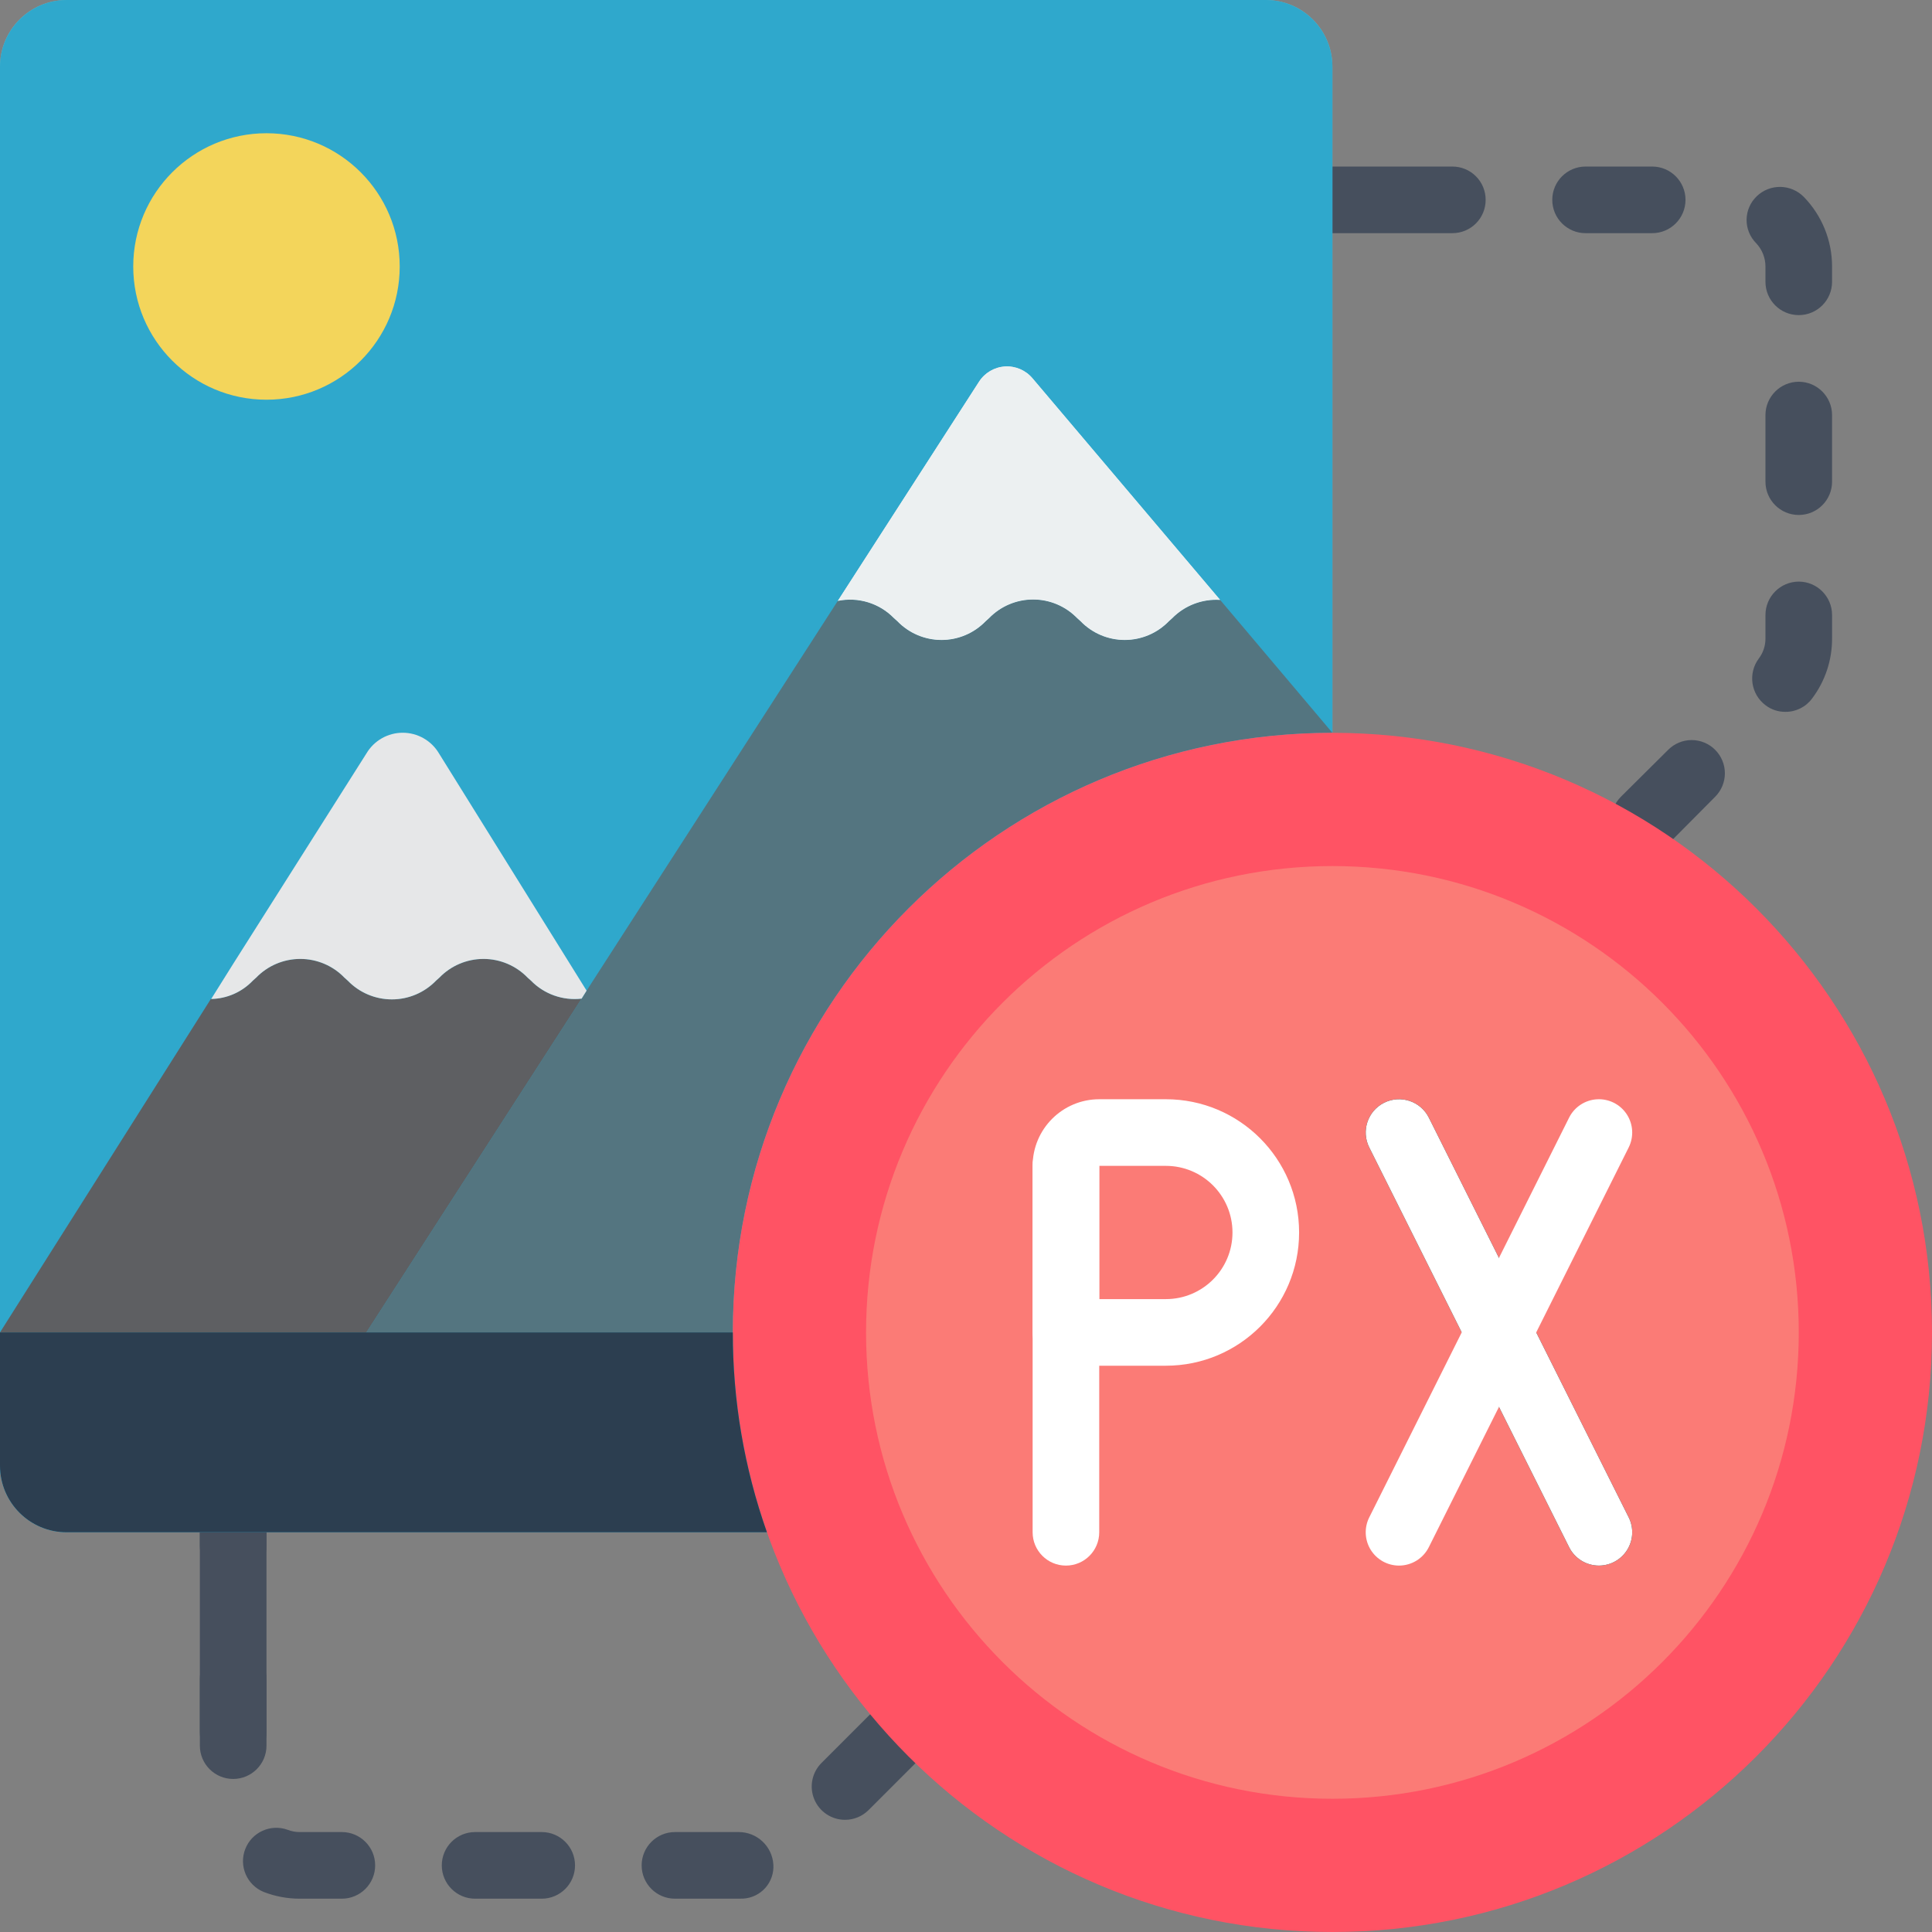 <svg height="512pt" viewBox="0 0 512 512" width="512pt" xmlns="http://www.w3.org/2000/svg"><rect x="0" y="0" width="512" height="512" fill="#808080" stroke="none"/><g fill="#464f5d"><path d="m195.723 503.172h-16.852c-4.875 0-8.828-3.953-8.828-8.828s3.953-8.828 8.828-8.828h16.852c4.871-.031 8.918 3.746 9.227 8.605.145 2.262-.617 4.484-2.121 6.18-1.5 1.695-3.617 2.719-5.879 2.848-.141.004-1.078.023-1.227.023zm-52.164 0h-17.652c-4.875 0-8.828-3.953-8.828-8.828s3.953-8.828 8.828-8.828h17.652c4.879 0 8.828 3.953 8.828 8.828s-3.949 8.828-8.828 8.828zm-52.965 0h-11.145c-3.266.004-6.5-.598-9.543-1.777-4.469-1.809-6.656-6.867-4.918-11.363s6.758-6.766 11.281-5.102c1.016.391 2.094.59 3.18.586h11.145c4.875 0 8.828 3.953 8.828 8.828s-3.953 8.828-8.828 8.828zm133.348-20.902c-3.57 0-6.789-2.148-8.156-5.449-1.367-3.297-.609-7.094 1.914-9.617l12.48-12.484c2.223-2.277 5.496-3.184 8.57-2.375 3.074.812 5.477 3.215 6.289 6.289.809 3.074-.098 6.348-2.375 8.57l-12.484 12.484c-1.652 1.656-3.898 2.586-6.238 2.582zm-162.148-10.828c-4.875 0-8.828-3.953-8.828-8.828v-17.656c0-4.875 3.953-8.828 8.828-8.828s8.828 3.953 8.828 8.828v17.656c0 4.875-3.953 8.828-8.828 8.828zm0-52.969c-4.875 0-8.828-3.949-8.828-8.824v-3.578c0-4.875 3.953-8.828 8.828-8.828s8.828 3.953 8.828 8.828v3.578c0 4.875-3.953 8.824-8.828 8.824zm0 0"/><path d="m61.793 467.863c-4.875 0-8.828-3.953-8.828-8.828v-52.965c0-4.875 3.953-8.828 8.828-8.828s8.828 3.953 8.828 8.828v52.965c0 4.875-3.953 8.828-8.828 8.828zm0 0"/><path d="m437.848 44.137h-17.656c-4.875 0-8.824 3.953-8.824 8.828s3.949 8.828 8.824 8.828h17.656c4.875 0 8.828-3.953 8.828-8.828s-3.953-8.828-8.828-8.828zm40.168 8.035c-3.406-3.449-8.949-3.527-12.449-.176-1.695 1.613-2.668 3.844-2.703 6.184-.031 2.344.879 4.598 2.527 6.262 1.586 1.668 2.469 3.879 2.473 6.18v4.059c0 4.879 3.949 8.828 8.828 8.828 4.875 0 8.824-3.949 8.824-8.828v-4.059c.004-6.895-2.691-13.516-7.5-18.449zm-1.324 48.992c-4.871.016-8.816 3.957-8.828 8.828v17.656c0 4.875 3.949 8.824 8.828 8.824 4.875 0 8.824-3.949 8.824-8.824v-17.656c-.012-4.871-3.957-8.812-8.824-8.828zm0 52.965c-4.871.016-8.816 3.957-8.828 8.828v6.27c.008 1.91-.613 3.77-1.766 5.293-2.91 3.906-2.121 9.426 1.766 12.359 1.516 1.168 3.383 1.793 5.297 1.766 2.781.023 5.406-1.289 7.059-3.531 3.453-4.574 5.316-10.156 5.297-15.887v-6.27c-.012-4.871-3.957-8.812-8.824-8.828zm-22.16 44.578c-1.648-1.652-3.887-2.582-6.223-2.582-2.336 0-4.574.93-6.223 2.582l-12.535 12.449c-3.441 3.469-3.441 9.066 0 12.535 1.688 1.617 3.93 2.535 6.266 2.559 2.344-.008 4.59-.926 6.27-2.559l12.445-12.535c1.652-1.648 2.582-3.891 2.582-6.223 0-2.336-.93-4.574-2.582-6.227zm0 0"/><path d="m393.711 52.965c.008 2.344-.922 4.594-2.578 6.25-1.656 1.66-3.906 2.586-6.25 2.578h-31.781c-4.875 0-8.824-3.953-8.824-8.828s3.949-8.828 8.824-8.828h31.781c2.344-.008 4.594.922 6.25 2.578s2.586 3.906 2.578 6.25zm0 0"/></g><path d="m0 17.656v370.758c0 9.75 7.906 17.656 17.656 17.656h185.594c-17.145-48.641-9.633-102.574 20.148-144.676 29.781-42.105 78.133-67.152 129.703-67.188v-176.551c0-9.75-7.902-17.656-17.652-17.656h-317.793c-9.75 0-17.656 7.906-17.656 17.656zm0 0" fill="#67b9cc"/><path d="m323.355 158.984c-4.742-.305-9.383 1.465-12.711 4.855l-.883.793c-3.066 3.176-7.289 4.965-11.699 4.965s-8.633-1.789-11.695-4.965l-.883-.793c-3.062-3.172-7.285-4.965-11.695-4.965-4.414 0-8.633 1.793-11.699 4.965l-.883.793c-3.062 3.176-7.285 4.965-11.695 4.965-4.41 0-8.633-1.789-11.695-4.965l-.883-.793c-3.859-3.98-9.488-5.715-14.918-4.59l37.426-58.086c1.52-2.371 4.074-3.875 6.883-4.051 2.809-.172 5.531 1.004 7.332 3.168zm0 0" fill="#ecf0f1"/><path d="m335.449 0h-317.793c-9.738.027-17.629 7.918-17.656 17.656v370.758c.027 9.738 7.918 17.625 17.656 17.656h185.555c-17.102-48.645-9.566-102.562 20.215-144.656s78.113-67.141 129.676-67.207v-176.551c-.027-9.738-7.914-17.629-17.652-17.656zm-24.805 163.84-.883.793c-3.066 3.176-7.289 4.965-11.699 4.965s-8.633-1.789-11.695-4.965l-.883-.793c-3.062-3.172-7.285-4.965-11.695-4.965-4.414 0-8.633 1.793-11.699 4.965l-.883.793c-3.062 3.176-7.285 4.965-11.695 4.965-4.41 0-8.633-1.789-11.695-4.965l-.883-.793c-3.859-3.98-9.488-5.715-14.918-4.59l37.426-58.086c1.52-2.371 4.074-3.875 6.883-4.051 2.809-.172 5.531 1.004 7.332 3.168l49.699 58.703c-4.742-.305-9.383 1.465-12.711 4.855zm0 0" fill="#2fa8cc"/><path d="m353.102 194.207c-87.75.008-158.887 71.145-158.895 158.895h-97.105l57.027-88.449 1.324-2.121 66.562-103.281c5.43-1.125 11.059.609 14.918 4.59l.883.793c3.062 3.176 7.285 4.965 11.695 4.965 4.41 0 8.633-1.789 11.695-4.965l.883-.793c3.066-3.172 7.285-4.965 11.699-4.965 4.41 0 8.633 1.793 11.695 4.965l.883.793c3.062 3.176 7.285 4.965 11.695 4.965s8.633-1.789 11.699-4.965l.883-.793c3.328-3.391 7.969-5.16 12.711-4.855zm0 0" fill="#547580"/><path d="m154.129 264.652-57.027 88.449h-97.102l55.879-88.363h.09c4.176-.078 8.152-1.828 11.031-4.855l.883-.793c3.066-3.172 7.285-4.965 11.699-4.965 4.41 0 8.633 1.793 11.695 4.965l.883.793c3.062 3.176 7.285 4.965 11.695 4.965 4.41 0 8.633-1.789 11.699-4.965l.883-.793c3.062-3.172 7.285-4.965 11.695-4.965 4.41 0 8.633 1.793 11.695 4.965l.883.793c3.496 3.582 8.449 5.34 13.418 4.77zm0 0" fill="#5e5f62"/><path d="m155.453 262.531-1.324 2.121c-4.969.57-9.922-1.188-13.418-4.77l-.883-.793c-3.062-3.172-7.285-4.965-11.695-4.965-4.41 0-8.633 1.793-11.695 4.965l-.883.793c-3.066 3.176-7.289 4.965-11.699 4.965-4.41 0-8.633-1.789-11.695-4.965l-.883-.793c-3.062-3.172-7.285-4.965-11.695-4.965-4.414 0-8.633 1.793-11.699 4.965l-.883.793c-2.879 3.027-6.855 4.777-11.031 4.855l5.914-9.445 35.219-55.613c2.012-3.406 5.672-5.496 9.625-5.496 3.953 0 7.613 2.09 9.621 5.496zm0 0" fill="#e6e7e8"/><path d="m323.355 158.984c-4.742-.305-9.383 1.465-12.711 4.855l-.883.793c-3.066 3.176-7.289 4.965-11.699 4.965s-8.633-1.789-11.695-4.965l-.883-.793c-3.062-3.172-7.285-4.965-11.695-4.965-4.414 0-8.633 1.793-11.699 4.965l-.883.793c-3.062 3.176-7.285 4.965-11.695 4.965-4.41 0-8.633-1.789-11.695-4.965l-.883-.793c-3.859-3.98-9.488-5.715-14.918-4.59l37.426-58.086c1.52-2.371 4.074-3.875 6.883-4.051 2.809-.172 5.531 1.004 7.332 3.168zm0 0" fill="#ecf0f1"/><path d="m512 353.102c0 87.758-71.141 158.898-158.898 158.898-87.754 0-158.895-71.141-158.895-158.898 0-87.754 71.141-158.895 158.895-158.895 87.758 0 158.898 71.141 158.898 158.895zm0 0" fill="#ff5364"/><path d="m476.691 353.102c0 68.258-55.332 123.59-123.59 123.59-68.254 0-123.586-55.332-123.586-123.59 0-68.254 55.332-123.586 123.586-123.586 68.258 0 123.59 55.332 123.59 123.586zm0 0" fill="#fb7b76"/><path d="m282.484 414.898c-4.879 0-8.828-3.953-8.828-8.828v-97.105c0-4.875 3.949-8.828 8.828-8.828 4.875 0 8.824 3.953 8.824 8.828v97.105c0 4.875-3.949 8.828-8.824 8.828zm0 0" fill="#fff"/><path d="m308.965 361.93h-26.48c-4.879 0-8.828-3.949-8.828-8.828v-44.137c.012-9.746 7.906-17.645 17.652-17.656h17.656c19.504 0 35.312 15.812 35.312 35.312s-15.809 35.309-35.312 35.309zm-17.656-17.652h17.656c9.75 0 17.656-7.906 17.656-17.656s-7.906-17.656-17.656-17.656h-17.656zm0 0" fill="#fff"/><path d="m423.734 414.898c-3.348 0-6.41-1.887-7.906-4.883l-52.965-105.93c-2.184-4.359-.414-9.664 3.945-11.844 4.363-2.18 9.664-.414 11.848 3.945l52.965 105.934c1.367 2.734 1.223 5.984-.383 8.586-1.609 2.602-4.445 4.188-7.504 4.191zm0 0"/><path d="m423.734 414.898c-3.348 0-6.41-1.887-7.906-4.883l-52.965-105.93c-2.184-4.359-.414-9.664 3.945-11.844 4.363-2.18 9.664-.414 11.848 3.945l52.965 105.934c1.367 2.734 1.223 5.984-.383 8.586-1.609 2.602-4.445 4.188-7.504 4.191zm0 0" fill="#fff"/><path d="m370.75 414.898c-3.059-.004-5.898-1.59-7.504-4.191-1.605-2.602-1.75-5.852-.383-8.586l52.965-105.934c1.41-2.82 4.219-4.672 7.367-4.863 3.148-.188 6.16 1.316 7.898 3.949 1.734 2.633 1.938 5.992.527 8.812l-52.965 105.93c-1.5 2.996-4.559 4.883-7.906 4.883zm0 0" fill="#fff"/><path d="m0 353.102v35.312c0 9.75 7.906 17.656 17.656 17.656h185.594c-6.016-17.012-9.074-34.926-9.043-52.969zm0 0" fill="#2c3e50"/><path d="m105.93 70.621c0 19.5-15.809 35.309-35.309 35.309s-35.312-15.809-35.312-35.309 15.812-35.312 35.312-35.312 35.309 15.812 35.309 35.312zm0 0" fill="#f3d55b"/></svg>
